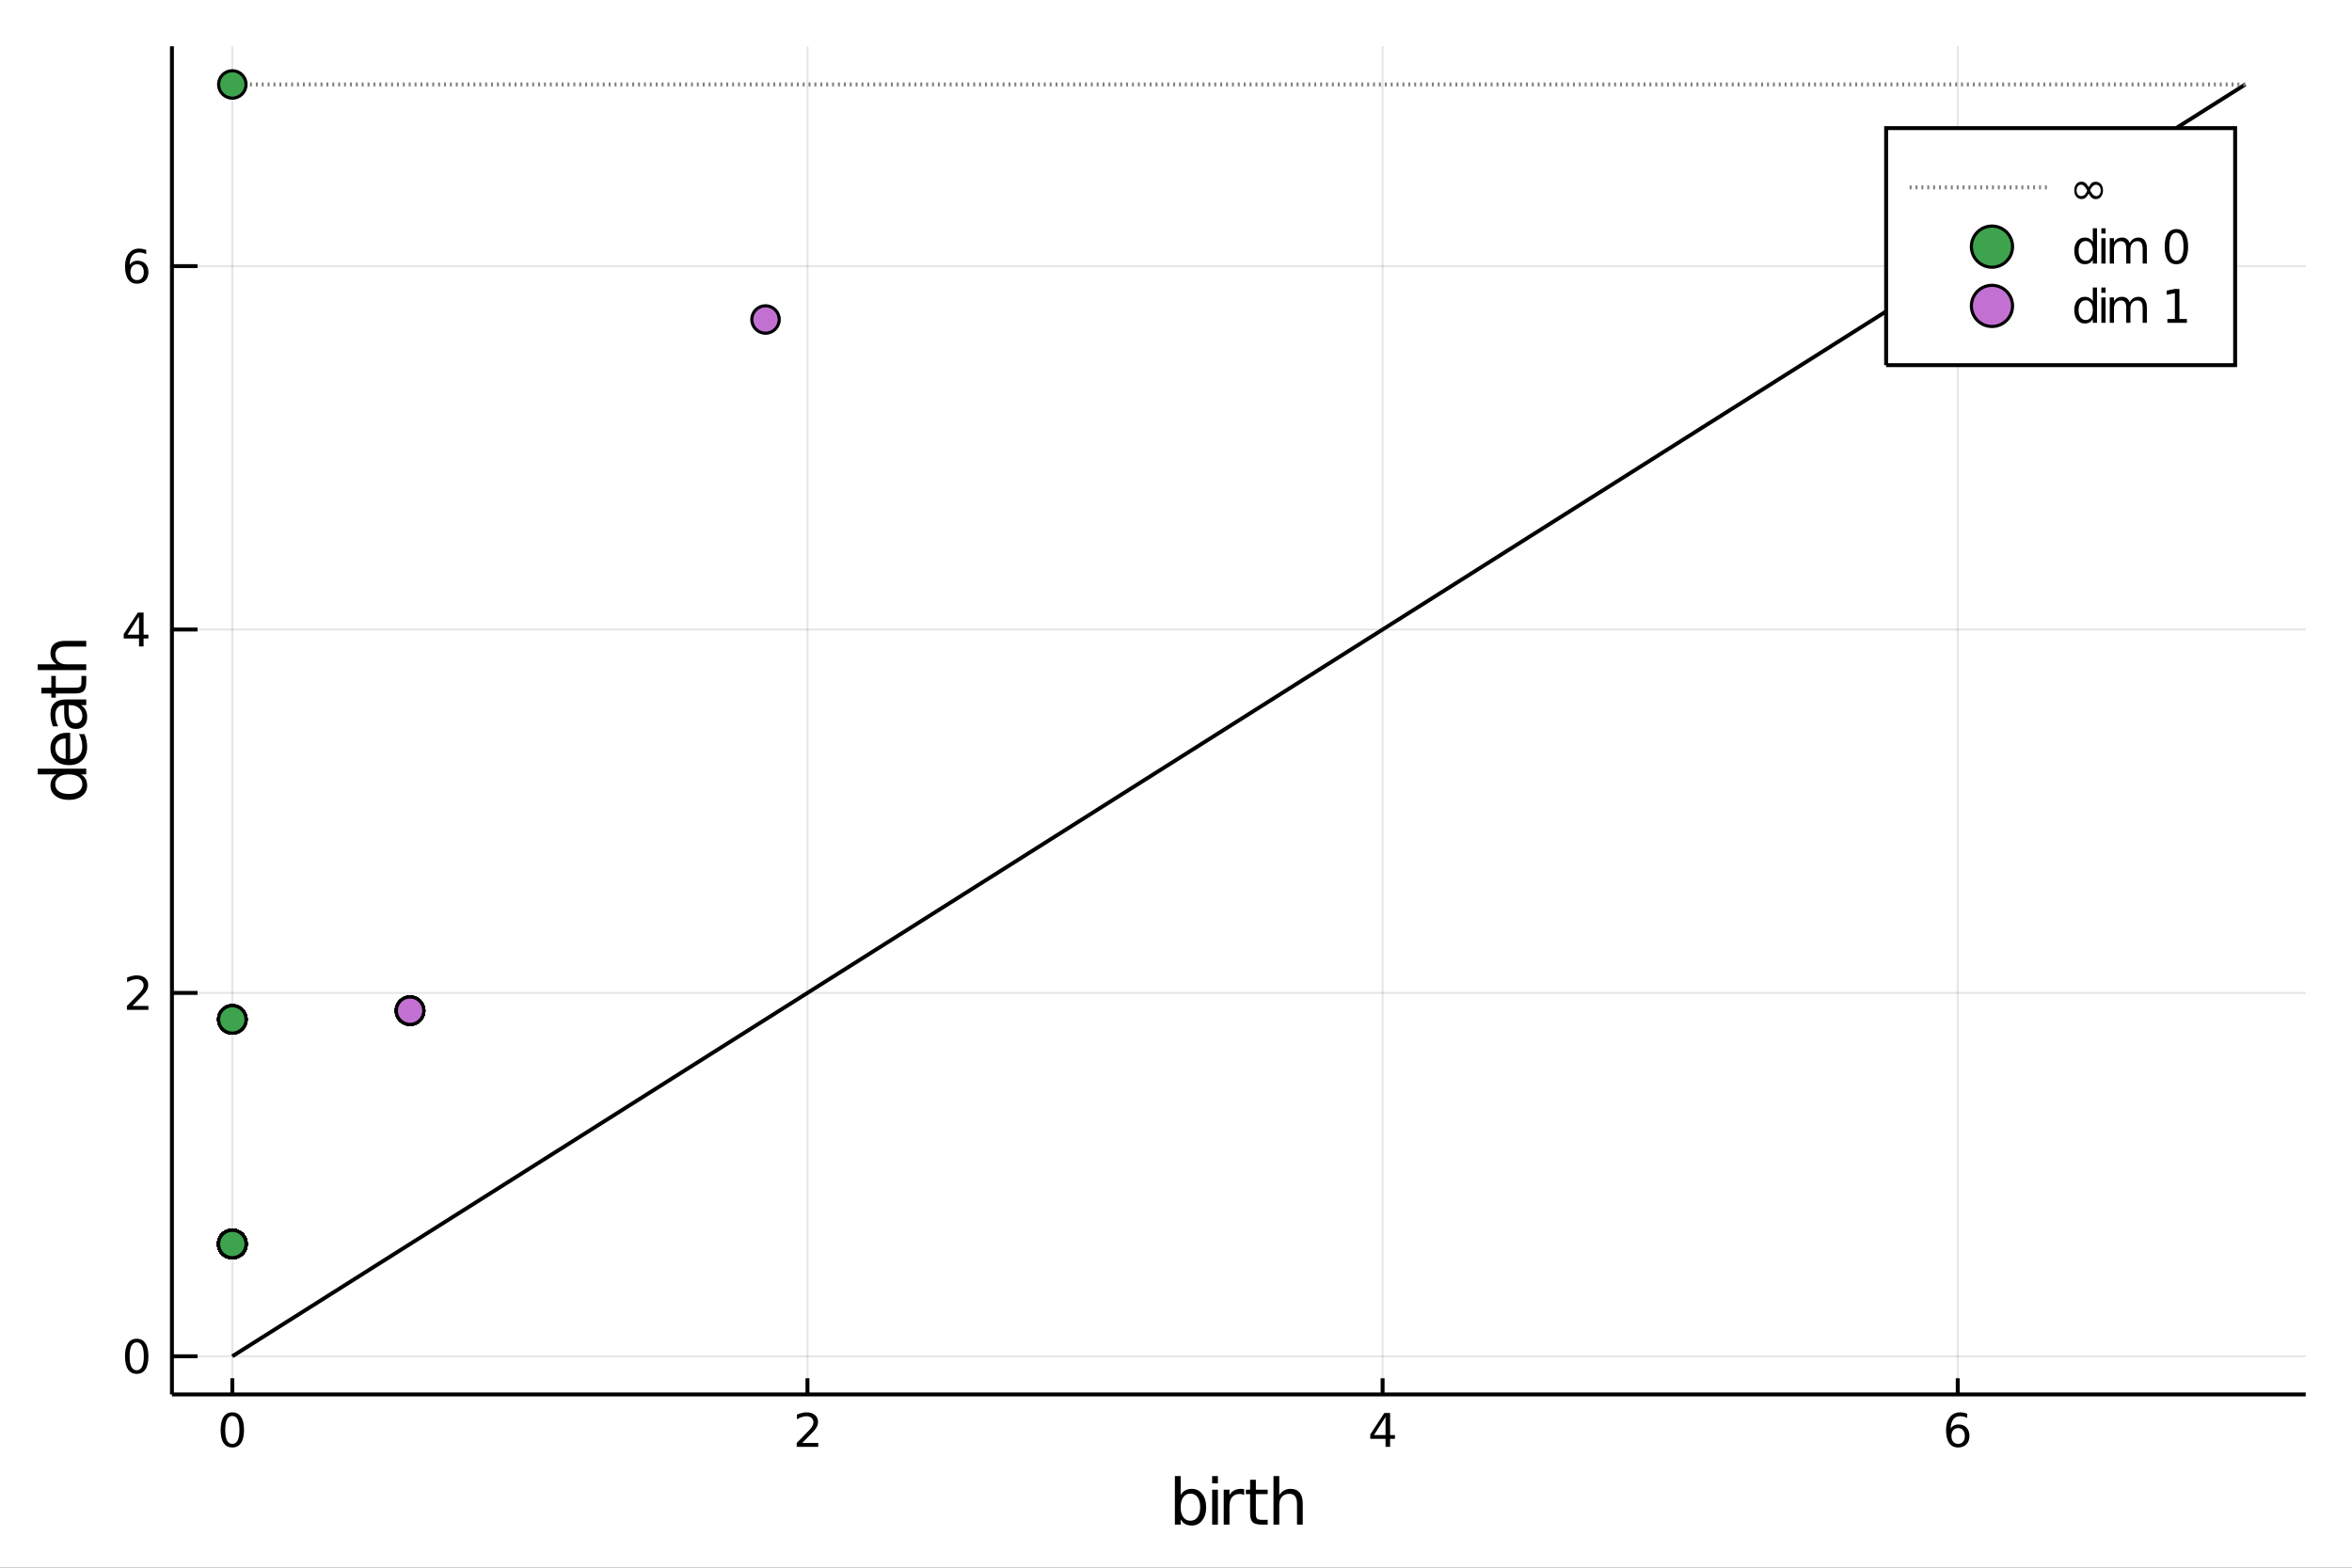 <?xml version="1.0" encoding="utf-8"?>
<svg xmlns="http://www.w3.org/2000/svg" xmlns:xlink="http://www.w3.org/1999/xlink" width="600" height="400" viewBox="0 0 2400 1600">
<rect x="0" y="0" width="2400" height="1600" fill="#333333" stroke="none"/>
<defs>
  <clipPath id="clip2000">
    <rect x="0" y="0" width="2400" height="1600"/>
  </clipPath>
</defs>
<path clip-path="url(#clip2000)" d="
M0 1600 L2400 1600 L2400 0 L0 0  Z
  " fill="#ffffff" fill-rule="evenodd" fill-opacity="1"/>
<defs>
  <clipPath id="clip2001">
    <rect x="480" y="0" width="1681" height="1600"/>
  </clipPath>
</defs>
<path clip-path="url(#clip2000)" d="
M175.445 1423.18 L2352.76 1423.18 L2352.76 47.244 L175.445 47.244  Z
  " fill="#ffffff" fill-rule="evenodd" fill-opacity="1"/>
<defs>
  <clipPath id="clip2002">
    <rect x="175" y="47" width="2178" height="1377"/>
  </clipPath>
</defs>
<polyline clip-path="url(#clip2002)" style="stroke:#000000; stroke-width:2; stroke-opacity:0.1; fill:none" points="
  237.067,1423.18 237.067,47.244 
  "/>
<polyline clip-path="url(#clip2002)" style="stroke:#000000; stroke-width:2; stroke-opacity:0.1; fill:none" points="
  823.943,1423.18 823.943,47.244 
  "/>
<polyline clip-path="url(#clip2002)" style="stroke:#000000; stroke-width:2; stroke-opacity:0.1; fill:none" points="
  1410.82,1423.18 1410.82,47.244 
  "/>
<polyline clip-path="url(#clip2002)" style="stroke:#000000; stroke-width:2; stroke-opacity:0.1; fill:none" points="
  1997.7,1423.18 1997.7,47.244 
  "/>
<polyline clip-path="url(#clip2002)" style="stroke:#000000; stroke-width:2; stroke-opacity:0.1; fill:none" points="
  175.445,1384.24 2352.76,1384.24 
  "/>
<polyline clip-path="url(#clip2002)" style="stroke:#000000; stroke-width:2; stroke-opacity:0.1; fill:none" points="
  175.445,1013.37 2352.76,1013.37 
  "/>
<polyline clip-path="url(#clip2002)" style="stroke:#000000; stroke-width:2; stroke-opacity:0.1; fill:none" points="
  175.445,642.494 2352.76,642.494 
  "/>
<polyline clip-path="url(#clip2002)" style="stroke:#000000; stroke-width:2; stroke-opacity:0.1; fill:none" points="
  175.445,271.622 2352.76,271.622 
  "/>
<polyline clip-path="url(#clip2000)" style="stroke:#000000; stroke-width:4; stroke-opacity:1; fill:none" points="
  175.445,1423.18 2352.76,1423.18 
  "/>
<polyline clip-path="url(#clip2000)" style="stroke:#000000; stroke-width:4; stroke-opacity:1; fill:none" points="
  175.445,1423.18 175.445,47.244 
  "/>
<polyline clip-path="url(#clip2000)" style="stroke:#000000; stroke-width:4; stroke-opacity:1; fill:none" points="
  237.067,1423.18 237.067,1406.67 
  "/>
<polyline clip-path="url(#clip2000)" style="stroke:#000000; stroke-width:4; stroke-opacity:1; fill:none" points="
  823.943,1423.18 823.943,1406.67 
  "/>
<polyline clip-path="url(#clip2000)" style="stroke:#000000; stroke-width:4; stroke-opacity:1; fill:none" points="
  1410.82,1423.18 1410.82,1406.67 
  "/>
<polyline clip-path="url(#clip2000)" style="stroke:#000000; stroke-width:4; stroke-opacity:1; fill:none" points="
  1997.7,1423.18 1997.7,1406.67 
  "/>
<polyline clip-path="url(#clip2000)" style="stroke:#000000; stroke-width:4; stroke-opacity:1; fill:none" points="
  175.445,1384.24 201.573,1384.24 
  "/>
<polyline clip-path="url(#clip2000)" style="stroke:#000000; stroke-width:4; stroke-opacity:1; fill:none" points="
  175.445,1013.37 201.573,1013.37 
  "/>
<polyline clip-path="url(#clip2000)" style="stroke:#000000; stroke-width:4; stroke-opacity:1; fill:none" points="
  175.445,642.494 201.573,642.494 
  "/>
<polyline clip-path="url(#clip2000)" style="stroke:#000000; stroke-width:4; stroke-opacity:1; fill:none" points="
  175.445,271.622 201.573,271.622 
  "/>
<path clip-path="url(#clip2000)" d="M 0 0 M237.067 1445.17 Q233.456 1445.17 231.627 1448.74 Q229.822 1452.28 229.822 1459.41 Q229.822 1466.51 231.627 1470.08 Q233.456 1473.62 237.067 1473.62 Q240.701 1473.62 242.507 1470.08 Q244.336 1466.51 244.336 1459.41 Q244.336 1452.28 242.507 1448.74 Q240.701 1445.17 237.067 1445.17 M237.067 1441.47 Q242.877 1441.47 245.933 1446.07 Q249.012 1450.66 249.012 1459.41 Q249.012 1468.13 245.933 1472.74 Q242.877 1477.32 237.067 1477.32 Q231.257 1477.32 228.178 1472.74 Q225.123 1468.13 225.123 1459.41 Q225.123 1450.66 228.178 1446.07 Q231.257 1441.47 237.067 1441.47 Z" fill="#000000" fill-rule="evenodd" fill-opacity="1" /><path clip-path="url(#clip2000)" d="M 0 0 M818.596 1472.72 L834.916 1472.72 L834.916 1476.65 L812.971 1476.65 L812.971 1472.72 Q815.633 1469.96 820.217 1465.33 Q824.823 1460.68 826.004 1459.34 Q828.249 1456.81 829.129 1455.08 Q830.031 1453.32 830.031 1451.63 Q830.031 1448.87 828.087 1447.14 Q826.166 1445.4 823.064 1445.4 Q820.865 1445.4 818.411 1446.17 Q815.98 1446.93 813.203 1448.48 L813.203 1443.76 Q816.027 1442.62 818.48 1442.05 Q820.934 1441.47 822.971 1441.47 Q828.342 1441.47 831.536 1444.15 Q834.73 1446.84 834.73 1451.33 Q834.73 1453.46 833.92 1455.38 Q833.133 1457.28 831.027 1459.87 Q830.448 1460.54 827.346 1463.76 Q824.244 1466.95 818.596 1472.72 Z" fill="#000000" fill-rule="evenodd" fill-opacity="1" /><path clip-path="url(#clip2000)" d="M 0 0 M1413.83 1446.17 L1402.02 1464.61 L1413.83 1464.61 L1413.83 1446.17 M1412.6 1442.09 L1418.48 1442.09 L1418.48 1464.61 L1423.41 1464.61 L1423.41 1468.5 L1418.48 1468.5 L1418.48 1476.65 L1413.83 1476.65 L1413.83 1468.5 L1398.23 1468.5 L1398.23 1463.99 L1412.6 1442.09 Z" fill="#000000" fill-rule="evenodd" fill-opacity="1" /><path clip-path="url(#clip2000)" d="M 0 0 M1998.1 1457.51 Q1994.95 1457.51 1993.1 1459.66 Q1991.27 1461.81 1991.27 1465.56 Q1991.27 1469.29 1993.1 1471.47 Q1994.95 1473.62 1998.1 1473.62 Q2001.25 1473.62 2003.08 1471.47 Q2004.93 1469.29 2004.93 1465.56 Q2004.93 1461.81 2003.08 1459.66 Q2001.25 1457.51 1998.1 1457.51 M2007.38 1442.86 L2007.38 1447.11 Q2005.62 1446.28 2003.82 1445.84 Q2002.04 1445.4 2000.28 1445.4 Q1995.65 1445.4 1993.19 1448.53 Q1990.76 1451.65 1990.42 1457.97 Q1991.78 1455.96 1993.84 1454.89 Q1995.9 1453.8 1998.38 1453.8 Q2003.59 1453.8 2006.6 1456.98 Q2009.63 1460.12 2009.63 1465.56 Q2009.63 1470.89 2006.48 1474.11 Q2003.33 1477.32 1998.1 1477.32 Q1992.11 1477.32 1988.93 1472.74 Q1985.76 1468.13 1985.76 1459.41 Q1985.76 1451.21 1989.65 1446.35 Q1993.54 1441.47 2000.09 1441.47 Q2001.85 1441.47 2003.63 1441.81 Q2005.44 1442.16 2007.38 1442.86 Z" fill="#000000" fill-rule="evenodd" fill-opacity="1" /><path clip-path="url(#clip2000)" d="M 0 0 M139.501 1370.04 Q135.89 1370.04 134.061 1373.6 Q132.255 1377.14 132.255 1384.27 Q132.255 1391.38 134.061 1394.94 Q135.89 1398.49 139.501 1398.49 Q143.135 1398.49 144.941 1394.94 Q146.769 1391.38 146.769 1384.27 Q146.769 1377.14 144.941 1373.6 Q143.135 1370.04 139.501 1370.04 M139.501 1366.33 Q145.311 1366.33 148.367 1370.94 Q151.445 1375.52 151.445 1384.27 Q151.445 1393 148.367 1397.61 Q145.311 1402.19 139.501 1402.19 Q133.691 1402.19 130.612 1397.61 Q127.556 1393 127.556 1384.27 Q127.556 1375.52 130.612 1370.94 Q133.691 1366.33 139.501 1366.33 Z" fill="#000000" fill-rule="evenodd" fill-opacity="1" /><path clip-path="url(#clip2000)" d="M 0 0 M135.126 1026.71 L151.445 1026.71 L151.445 1030.65 L129.501 1030.65 L129.501 1026.71 Q132.163 1023.96 136.746 1019.33 Q141.353 1014.67 142.533 1013.33 Q144.779 1010.81 145.658 1009.07 Q146.561 1007.31 146.561 1005.62 Q146.561 1002.87 144.617 1001.13 Q142.695 999.396 139.593 999.396 Q137.394 999.396 134.941 1000.16 Q132.51 1000.92 129.732 1002.47 L129.732 997.753 Q132.556 996.619 135.01 996.04 Q137.464 995.461 139.501 995.461 Q144.871 995.461 148.066 998.146 Q151.26 1000.83 151.26 1005.32 Q151.26 1007.45 150.45 1009.37 Q149.663 1011.27 147.556 1013.86 Q146.978 1014.54 143.876 1017.75 Q140.774 1020.95 135.126 1026.71 Z" fill="#000000" fill-rule="evenodd" fill-opacity="1" /><path clip-path="url(#clip2000)" d="M 0 0 M141.862 629.288 L130.056 647.737 L141.862 647.737 L141.862 629.288 M140.635 625.214 L146.515 625.214 L146.515 647.737 L151.445 647.737 L151.445 651.626 L146.515 651.626 L146.515 659.774 L141.862 659.774 L141.862 651.626 L126.26 651.626 L126.26 647.112 L140.635 625.214 Z" fill="#000000" fill-rule="evenodd" fill-opacity="1" /><path clip-path="url(#clip2000)" d="M 0 0 M139.917 269.758 Q136.769 269.758 134.918 271.911 Q133.089 274.064 133.089 277.814 Q133.089 281.541 134.918 283.717 Q136.769 285.869 139.917 285.869 Q143.066 285.869 144.894 283.717 Q146.746 281.541 146.746 277.814 Q146.746 274.064 144.894 271.911 Q143.066 269.758 139.917 269.758 M149.2 255.106 L149.2 259.365 Q147.441 258.532 145.635 258.092 Q143.853 257.652 142.093 257.652 Q137.464 257.652 135.01 260.777 Q132.58 263.902 132.232 270.221 Q133.598 268.207 135.658 267.143 Q137.718 266.055 140.195 266.055 Q145.404 266.055 148.413 269.226 Q151.445 272.374 151.445 277.814 Q151.445 283.138 148.297 286.355 Q145.149 289.573 139.917 289.573 Q133.922 289.573 130.751 284.99 Q127.58 280.383 127.58 271.656 Q127.58 263.462 131.468 258.601 Q135.357 253.717 141.908 253.717 Q143.667 253.717 145.45 254.064 Q147.255 254.411 149.2 255.106 Z" fill="#000000" fill-rule="evenodd" fill-opacity="1" /><path clip-path="url(#clip2000)" d="M 0 0 M1224.68 1538.25 Q1224.68 1531.79 1222.01 1528.13 Q1219.37 1524.44 1214.72 1524.44 Q1210.07 1524.44 1207.4 1528.13 Q1204.76 1531.79 1204.76 1538.25 Q1204.76 1544.71 1207.4 1548.4 Q1210.07 1552.07 1214.72 1552.07 Q1219.37 1552.07 1222.01 1548.4 Q1224.68 1544.71 1224.68 1538.25 M1204.76 1525.81 Q1206.6 1522.62 1209.4 1521.1 Q1212.24 1519.54 1216.15 1519.54 Q1222.64 1519.54 1226.69 1524.69 Q1230.76 1529.85 1230.76 1538.25 Q1230.76 1546.65 1226.69 1551.81 Q1222.64 1556.97 1216.15 1556.97 Q1212.24 1556.97 1209.4 1555.44 Q1206.6 1553.88 1204.76 1550.7 L1204.76 1556.04 L1198.87 1556.04 L1198.87 1506.52 L1204.76 1506.52 L1204.76 1525.81 Z" fill="#000000" fill-rule="evenodd" fill-opacity="1" /><path clip-path="url(#clip2000)" d="M 0 0 M1236.9 1520.4 L1242.76 1520.4 L1242.76 1556.04 L1236.9 1556.04 L1236.9 1520.4 M1236.9 1506.52 L1242.76 1506.52 L1242.76 1513.93 L1236.9 1513.93 L1236.9 1506.52 Z" fill="#000000" fill-rule="evenodd" fill-opacity="1" /><path clip-path="url(#clip2000)" d="M 0 0 M1269.56 1525.87 Q1268.57 1525.3 1267.39 1525.04 Q1266.25 1524.76 1264.85 1524.76 Q1259.88 1524.76 1257.21 1528 Q1254.57 1531.22 1254.57 1537.27 L1254.57 1556.04 L1248.68 1556.04 L1248.68 1520.4 L1254.57 1520.4 L1254.57 1525.93 Q1256.41 1522.69 1259.37 1521.13 Q1262.33 1519.54 1266.57 1519.54 Q1267.17 1519.54 1267.9 1519.63 Q1268.64 1519.7 1269.53 1519.85 L1269.56 1525.87 Z" fill="#000000" fill-rule="evenodd" fill-opacity="1" /><path clip-path="url(#clip2000)" d="M 0 0 M1281.49 1510.27 L1281.49 1520.4 L1293.56 1520.4 L1293.56 1524.95 L1281.49 1524.95 L1281.49 1544.3 Q1281.49 1548.66 1282.67 1549.9 Q1283.88 1551.14 1287.54 1551.14 L1293.56 1551.14 L1293.56 1556.04 L1287.54 1556.04 Q1280.76 1556.04 1278.18 1553.53 Q1275.61 1550.98 1275.61 1544.3 L1275.61 1524.95 L1271.31 1524.95 L1271.31 1520.4 L1275.61 1520.4 L1275.61 1510.27 L1281.49 1510.27 Z" fill="#000000" fill-rule="evenodd" fill-opacity="1" /><path clip-path="url(#clip2000)" d="M 0 0 M1329.33 1534.53 L1329.33 1556.04 L1323.48 1556.04 L1323.48 1534.72 Q1323.48 1529.66 1321.5 1527.14 Q1319.53 1524.63 1315.58 1524.63 Q1310.84 1524.63 1308.1 1527.65 Q1305.37 1530.68 1305.37 1535.9 L1305.37 1556.04 L1299.48 1556.04 L1299.48 1506.52 L1305.37 1506.52 L1305.37 1525.93 Q1307.47 1522.72 1310.3 1521.13 Q1313.16 1519.54 1316.89 1519.54 Q1323.03 1519.54 1326.18 1523.36 Q1329.33 1527.14 1329.33 1534.53 Z" fill="#000000" fill-rule="evenodd" fill-opacity="1" /><path clip-path="url(#clip2000)" d="M 0 0 M57.767 790.355 L38.479 790.355 L38.479 784.498 L88.004 784.498 L88.004 790.355 L82.657 790.355 Q85.84 792.201 87.399 795.034 Q88.927 797.835 88.927 801.781 Q88.927 808.243 83.771 812.317 Q78.615 816.359 70.212 816.359 Q61.809 816.359 56.653 812.317 Q51.497 808.243 51.497 801.781 Q51.497 797.835 53.056 795.034 Q54.584 792.201 57.767 790.355 M70.212 810.311 Q76.673 810.311 80.365 807.67 Q84.026 804.996 84.026 800.349 Q84.026 795.702 80.365 793.028 Q76.673 790.355 70.212 790.355 Q63.751 790.355 60.09 793.028 Q56.398 795.702 56.398 800.349 Q56.398 804.996 60.09 807.67 Q63.751 810.311 70.212 810.311 Z" fill="#000000" fill-rule="evenodd" fill-opacity="1" /><path clip-path="url(#clip2000)" d="M 0 0 M68.716 747.864 L71.581 747.864 L71.581 774.791 Q77.628 774.409 80.811 771.162 Q83.962 767.884 83.962 762.059 Q83.962 758.686 83.134 755.534 Q82.307 752.352 80.652 749.232 L86.19 749.232 Q87.527 752.383 88.227 755.694 Q88.927 759.004 88.927 762.409 Q88.927 770.939 83.962 775.937 Q78.997 780.902 70.53 780.902 Q61.777 780.902 56.653 776.191 Q51.497 771.449 51.497 763.428 Q51.497 756.235 56.144 752.065 Q60.759 747.864 68.716 747.864 M66.997 753.72 Q62.191 753.784 59.327 756.426 Q56.462 759.036 56.462 763.364 Q56.462 768.266 59.231 771.226 Q62 774.154 67.029 774.6 L66.997 753.72 Z" fill="#000000" fill-rule="evenodd" fill-opacity="1" /><path clip-path="url(#clip2000)" d="M 0 0 M70.085 725.52 Q70.085 732.618 71.708 735.355 Q73.331 738.092 77.246 738.092 Q80.365 738.092 82.211 736.055 Q84.026 733.987 84.026 730.454 Q84.026 725.584 80.588 722.656 Q77.119 719.696 71.39 719.696 L70.085 719.696 L70.085 725.52 M67.666 713.839 L88.004 713.839 L88.004 719.696 L82.593 719.696 Q85.84 721.701 87.399 724.693 Q88.927 727.685 88.927 732.013 Q88.927 737.488 85.872 740.734 Q82.784 743.949 77.628 743.949 Q71.612 743.949 68.557 739.939 Q65.501 735.896 65.501 727.907 L65.501 719.696 L64.928 719.696 Q60.886 719.696 58.69 722.369 Q56.462 725.011 56.462 729.817 Q56.462 732.873 57.194 735.769 Q57.926 738.665 59.39 741.339 L53.98 741.339 Q52.738 738.124 52.133 735.101 Q51.497 732.077 51.497 729.212 Q51.497 721.478 55.507 717.659 Q59.518 713.839 67.666 713.839 Z" fill="#000000" fill-rule="evenodd" fill-opacity="1" /><path clip-path="url(#clip2000)" d="M 0 0 M42.235 701.903 L52.356 701.903 L52.356 689.84 L56.908 689.84 L56.908 701.903 L76.259 701.903 Q80.62 701.903 81.861 700.726 Q83.103 699.516 83.103 695.856 L83.103 689.84 L88.004 689.84 L88.004 695.856 Q88.004 702.635 85.49 705.214 Q82.943 707.792 76.259 707.792 L56.908 707.792 L56.908 712.089 L52.356 712.089 L52.356 707.792 L42.235 707.792 L42.235 701.903 Z" fill="#000000" fill-rule="evenodd" fill-opacity="1" /><path clip-path="url(#clip2000)" d="M 0 0 M66.488 654.065 L88.004 654.065 L88.004 659.922 L66.679 659.922 Q61.618 659.922 59.104 661.895 Q56.589 663.868 56.589 667.815 Q56.589 672.558 59.613 675.295 Q62.637 678.032 67.857 678.032 L88.004 678.032 L88.004 683.92 L38.479 683.92 L38.479 678.032 L57.894 678.032 Q54.68 675.931 53.088 673.099 Q51.497 670.234 51.497 666.51 Q51.497 660.367 55.316 657.216 Q59.104 654.065 66.488 654.065 Z" fill="#000000" fill-rule="evenodd" fill-opacity="1" /><polyline clip-path="url(#clip2002)" style="stroke:#000000; stroke-width:4; stroke-opacity:1; fill:none" points="
  237.067,1384.24 2291.13,86.186 
  "/>
<polyline clip-path="url(#clip2002)" style="stroke:#808080; stroke-width:4; stroke-opacity:1; fill:none" stroke-dasharray="2, 4" points="
  237.067,86.186 2291.13,86.186 
  "/>
<circle clip-path="url(#clip2002)" cx="237.067" cy="1269.63" r="14" fill="#3da44d" fill-rule="evenodd" fill-opacity="1" stroke="#000000" stroke-opacity="1" stroke-width="3.2"/>
<circle clip-path="url(#clip2002)" cx="237.067" cy="1269.63" r="14" fill="#3da44d" fill-rule="evenodd" fill-opacity="1" stroke="#000000" stroke-opacity="1" stroke-width="3.2"/>
<circle clip-path="url(#clip2002)" cx="237.067" cy="1269.63" r="14" fill="#3da44d" fill-rule="evenodd" fill-opacity="1" stroke="#000000" stroke-opacity="1" stroke-width="3.2"/>
<circle clip-path="url(#clip2002)" cx="237.067" cy="1269.63" r="14" fill="#3da44d" fill-rule="evenodd" fill-opacity="1" stroke="#000000" stroke-opacity="1" stroke-width="3.2"/>
<circle clip-path="url(#clip2002)" cx="237.067" cy="1269.63" r="14" fill="#3da44d" fill-rule="evenodd" fill-opacity="1" stroke="#000000" stroke-opacity="1" stroke-width="3.2"/>
<circle clip-path="url(#clip2002)" cx="237.067" cy="1269.63" r="14" fill="#3da44d" fill-rule="evenodd" fill-opacity="1" stroke="#000000" stroke-opacity="1" stroke-width="3.2"/>
<circle clip-path="url(#clip2002)" cx="237.067" cy="1269.63" r="14" fill="#3da44d" fill-rule="evenodd" fill-opacity="1" stroke="#000000" stroke-opacity="1" stroke-width="3.2"/>
<circle clip-path="url(#clip2002)" cx="237.067" cy="1269.63" r="14" fill="#3da44d" fill-rule="evenodd" fill-opacity="1" stroke="#000000" stroke-opacity="1" stroke-width="3.2"/>
<circle clip-path="url(#clip2002)" cx="237.067" cy="1269.63" r="14" fill="#3da44d" fill-rule="evenodd" fill-opacity="1" stroke="#000000" stroke-opacity="1" stroke-width="3.2"/>
<circle clip-path="url(#clip2002)" cx="237.067" cy="1269.63" r="14" fill="#3da44d" fill-rule="evenodd" fill-opacity="1" stroke="#000000" stroke-opacity="1" stroke-width="3.2"/>
<circle clip-path="url(#clip2002)" cx="237.067" cy="1269.63" r="14" fill="#3da44d" fill-rule="evenodd" fill-opacity="1" stroke="#000000" stroke-opacity="1" stroke-width="3.2"/>
<circle clip-path="url(#clip2002)" cx="237.067" cy="1269.63" r="14" fill="#3da44d" fill-rule="evenodd" fill-opacity="1" stroke="#000000" stroke-opacity="1" stroke-width="3.2"/>
<circle clip-path="url(#clip2002)" cx="237.067" cy="1269.63" r="14" fill="#3da44d" fill-rule="evenodd" fill-opacity="1" stroke="#000000" stroke-opacity="1" stroke-width="3.2"/>
<circle clip-path="url(#clip2002)" cx="237.067" cy="1269.63" r="14" fill="#3da44d" fill-rule="evenodd" fill-opacity="1" stroke="#000000" stroke-opacity="1" stroke-width="3.2"/>
<circle clip-path="url(#clip2002)" cx="237.067" cy="1269.63" r="14" fill="#3da44d" fill-rule="evenodd" fill-opacity="1" stroke="#000000" stroke-opacity="1" stroke-width="3.2"/>
<circle clip-path="url(#clip2002)" cx="237.067" cy="1269.63" r="14" fill="#3da44d" fill-rule="evenodd" fill-opacity="1" stroke="#000000" stroke-opacity="1" stroke-width="3.2"/>
<circle clip-path="url(#clip2002)" cx="237.067" cy="1269.63" r="14" fill="#3da44d" fill-rule="evenodd" fill-opacity="1" stroke="#000000" stroke-opacity="1" stroke-width="3.2"/>
<circle clip-path="url(#clip2002)" cx="237.067" cy="1269.63" r="14" fill="#3da44d" fill-rule="evenodd" fill-opacity="1" stroke="#000000" stroke-opacity="1" stroke-width="3.2"/>
<circle clip-path="url(#clip2002)" cx="237.067" cy="1269.63" r="14" fill="#3da44d" fill-rule="evenodd" fill-opacity="1" stroke="#000000" stroke-opacity="1" stroke-width="3.2"/>
<circle clip-path="url(#clip2002)" cx="237.067" cy="1269.63" r="14" fill="#3da44d" fill-rule="evenodd" fill-opacity="1" stroke="#000000" stroke-opacity="1" stroke-width="3.2"/>
<circle clip-path="url(#clip2002)" cx="237.067" cy="1269.63" r="14" fill="#3da44d" fill-rule="evenodd" fill-opacity="1" stroke="#000000" stroke-opacity="1" stroke-width="3.2"/>
<circle clip-path="url(#clip2002)" cx="237.067" cy="1269.63" r="14" fill="#3da44d" fill-rule="evenodd" fill-opacity="1" stroke="#000000" stroke-opacity="1" stroke-width="3.2"/>
<circle clip-path="url(#clip2002)" cx="237.067" cy="1269.63" r="14" fill="#3da44d" fill-rule="evenodd" fill-opacity="1" stroke="#000000" stroke-opacity="1" stroke-width="3.2"/>
<circle clip-path="url(#clip2002)" cx="237.067" cy="1269.63" r="14" fill="#3da44d" fill-rule="evenodd" fill-opacity="1" stroke="#000000" stroke-opacity="1" stroke-width="3.2"/>
<circle clip-path="url(#clip2002)" cx="237.067" cy="1269.63" r="14" fill="#3da44d" fill-rule="evenodd" fill-opacity="1" stroke="#000000" stroke-opacity="1" stroke-width="3.2"/>
<circle clip-path="url(#clip2002)" cx="237.067" cy="1269.63" r="14" fill="#3da44d" fill-rule="evenodd" fill-opacity="1" stroke="#000000" stroke-opacity="1" stroke-width="3.2"/>
<circle clip-path="url(#clip2002)" cx="237.067" cy="1269.63" r="14" fill="#3da44d" fill-rule="evenodd" fill-opacity="1" stroke="#000000" stroke-opacity="1" stroke-width="3.2"/>
<circle clip-path="url(#clip2002)" cx="237.067" cy="1269.63" r="14" fill="#3da44d" fill-rule="evenodd" fill-opacity="1" stroke="#000000" stroke-opacity="1" stroke-width="3.2"/>
<circle clip-path="url(#clip2002)" cx="237.067" cy="1269.63" r="14" fill="#3da44d" fill-rule="evenodd" fill-opacity="1" stroke="#000000" stroke-opacity="1" stroke-width="3.2"/>
<circle clip-path="url(#clip2002)" cx="237.067" cy="1269.63" r="14" fill="#3da44d" fill-rule="evenodd" fill-opacity="1" stroke="#000000" stroke-opacity="1" stroke-width="3.2"/>
<circle clip-path="url(#clip2002)" cx="237.067" cy="1269.63" r="14" fill="#3da44d" fill-rule="evenodd" fill-opacity="1" stroke="#000000" stroke-opacity="1" stroke-width="3.2"/>
<circle clip-path="url(#clip2002)" cx="237.067" cy="1269.63" r="14" fill="#3da44d" fill-rule="evenodd" fill-opacity="1" stroke="#000000" stroke-opacity="1" stroke-width="3.2"/>
<circle clip-path="url(#clip2002)" cx="237.067" cy="1269.63" r="14" fill="#3da44d" fill-rule="evenodd" fill-opacity="1" stroke="#000000" stroke-opacity="1" stroke-width="3.2"/>
<circle clip-path="url(#clip2002)" cx="237.067" cy="1269.63" r="14" fill="#3da44d" fill-rule="evenodd" fill-opacity="1" stroke="#000000" stroke-opacity="1" stroke-width="3.2"/>
<circle clip-path="url(#clip2002)" cx="237.067" cy="1269.63" r="14" fill="#3da44d" fill-rule="evenodd" fill-opacity="1" stroke="#000000" stroke-opacity="1" stroke-width="3.2"/>
<circle clip-path="url(#clip2002)" cx="237.067" cy="1269.63" r="14" fill="#3da44d" fill-rule="evenodd" fill-opacity="1" stroke="#000000" stroke-opacity="1" stroke-width="3.2"/>
<circle clip-path="url(#clip2002)" cx="237.067" cy="1269.63" r="14" fill="#3da44d" fill-rule="evenodd" fill-opacity="1" stroke="#000000" stroke-opacity="1" stroke-width="3.2"/>
<circle clip-path="url(#clip2002)" cx="237.067" cy="1269.63" r="14" fill="#3da44d" fill-rule="evenodd" fill-opacity="1" stroke="#000000" stroke-opacity="1" stroke-width="3.2"/>
<circle clip-path="url(#clip2002)" cx="237.067" cy="1269.63" r="14" fill="#3da44d" fill-rule="evenodd" fill-opacity="1" stroke="#000000" stroke-opacity="1" stroke-width="3.2"/>
<circle clip-path="url(#clip2002)" cx="237.067" cy="1269.63" r="14" fill="#3da44d" fill-rule="evenodd" fill-opacity="1" stroke="#000000" stroke-opacity="1" stroke-width="3.2"/>
<circle clip-path="url(#clip2002)" cx="237.067" cy="1269.63" r="14" fill="#3da44d" fill-rule="evenodd" fill-opacity="1" stroke="#000000" stroke-opacity="1" stroke-width="3.2"/>
<circle clip-path="url(#clip2002)" cx="237.067" cy="1269.63" r="14" fill="#3da44d" fill-rule="evenodd" fill-opacity="1" stroke="#000000" stroke-opacity="1" stroke-width="3.2"/>
<circle clip-path="url(#clip2002)" cx="237.067" cy="1269.63" r="14" fill="#3da44d" fill-rule="evenodd" fill-opacity="1" stroke="#000000" stroke-opacity="1" stroke-width="3.2"/>
<circle clip-path="url(#clip2002)" cx="237.067" cy="1269.63" r="14" fill="#3da44d" fill-rule="evenodd" fill-opacity="1" stroke="#000000" stroke-opacity="1" stroke-width="3.2"/>
<circle clip-path="url(#clip2002)" cx="237.067" cy="1269.63" r="14" fill="#3da44d" fill-rule="evenodd" fill-opacity="1" stroke="#000000" stroke-opacity="1" stroke-width="3.2"/>
<circle clip-path="url(#clip2002)" cx="237.067" cy="1269.63" r="14" fill="#3da44d" fill-rule="evenodd" fill-opacity="1" stroke="#000000" stroke-opacity="1" stroke-width="3.2"/>
<circle clip-path="url(#clip2002)" cx="237.067" cy="1269.63" r="14" fill="#3da44d" fill-rule="evenodd" fill-opacity="1" stroke="#000000" stroke-opacity="1" stroke-width="3.2"/>
<circle clip-path="url(#clip2002)" cx="237.067" cy="1269.63" r="14" fill="#3da44d" fill-rule="evenodd" fill-opacity="1" stroke="#000000" stroke-opacity="1" stroke-width="3.2"/>
<circle clip-path="url(#clip2002)" cx="237.067" cy="1269.63" r="14" fill="#3da44d" fill-rule="evenodd" fill-opacity="1" stroke="#000000" stroke-opacity="1" stroke-width="3.2"/>
<circle clip-path="url(#clip2002)" cx="237.067" cy="1269.63" r="14" fill="#3da44d" fill-rule="evenodd" fill-opacity="1" stroke="#000000" stroke-opacity="1" stroke-width="3.2"/>
<circle clip-path="url(#clip2002)" cx="237.067" cy="1269.63" r="14" fill="#3da44d" fill-rule="evenodd" fill-opacity="1" stroke="#000000" stroke-opacity="1" stroke-width="3.2"/>
<circle clip-path="url(#clip2002)" cx="237.067" cy="1269.63" r="14" fill="#3da44d" fill-rule="evenodd" fill-opacity="1" stroke="#000000" stroke-opacity="1" stroke-width="3.2"/>
<circle clip-path="url(#clip2002)" cx="237.067" cy="1269.63" r="14" fill="#3da44d" fill-rule="evenodd" fill-opacity="1" stroke="#000000" stroke-opacity="1" stroke-width="3.2"/>
<circle clip-path="url(#clip2002)" cx="237.067" cy="1269.63" r="14" fill="#3da44d" fill-rule="evenodd" fill-opacity="1" stroke="#000000" stroke-opacity="1" stroke-width="3.2"/>
<circle clip-path="url(#clip2002)" cx="237.067" cy="1269.63" r="14" fill="#3da44d" fill-rule="evenodd" fill-opacity="1" stroke="#000000" stroke-opacity="1" stroke-width="3.2"/>
<circle clip-path="url(#clip2002)" cx="237.067" cy="1269.63" r="14" fill="#3da44d" fill-rule="evenodd" fill-opacity="1" stroke="#000000" stroke-opacity="1" stroke-width="3.2"/>
<circle clip-path="url(#clip2002)" cx="237.067" cy="1269.63" r="14" fill="#3da44d" fill-rule="evenodd" fill-opacity="1" stroke="#000000" stroke-opacity="1" stroke-width="3.2"/>
<circle clip-path="url(#clip2002)" cx="237.067" cy="1269.63" r="14" fill="#3da44d" fill-rule="evenodd" fill-opacity="1" stroke="#000000" stroke-opacity="1" stroke-width="3.2"/>
<circle clip-path="url(#clip2002)" cx="237.067" cy="1269.63" r="14" fill="#3da44d" fill-rule="evenodd" fill-opacity="1" stroke="#000000" stroke-opacity="1" stroke-width="3.2"/>
<circle clip-path="url(#clip2002)" cx="237.067" cy="1269.63" r="14" fill="#3da44d" fill-rule="evenodd" fill-opacity="1" stroke="#000000" stroke-opacity="1" stroke-width="3.2"/>
<circle clip-path="url(#clip2002)" cx="237.067" cy="1269.63" r="14" fill="#3da44d" fill-rule="evenodd" fill-opacity="1" stroke="#000000" stroke-opacity="1" stroke-width="3.2"/>
<circle clip-path="url(#clip2002)" cx="237.067" cy="1269.63" r="14" fill="#3da44d" fill-rule="evenodd" fill-opacity="1" stroke="#000000" stroke-opacity="1" stroke-width="3.2"/>
<circle clip-path="url(#clip2002)" cx="237.067" cy="1269.63" r="14" fill="#3da44d" fill-rule="evenodd" fill-opacity="1" stroke="#000000" stroke-opacity="1" stroke-width="3.2"/>
<circle clip-path="url(#clip2002)" cx="237.067" cy="1269.63" r="14" fill="#3da44d" fill-rule="evenodd" fill-opacity="1" stroke="#000000" stroke-opacity="1" stroke-width="3.2"/>
<circle clip-path="url(#clip2002)" cx="237.067" cy="1269.63" r="14" fill="#3da44d" fill-rule="evenodd" fill-opacity="1" stroke="#000000" stroke-opacity="1" stroke-width="3.2"/>
<circle clip-path="url(#clip2002)" cx="237.067" cy="1269.63" r="14" fill="#3da44d" fill-rule="evenodd" fill-opacity="1" stroke="#000000" stroke-opacity="1" stroke-width="3.2"/>
<circle clip-path="url(#clip2002)" cx="237.067" cy="1269.63" r="14" fill="#3da44d" fill-rule="evenodd" fill-opacity="1" stroke="#000000" stroke-opacity="1" stroke-width="3.2"/>
<circle clip-path="url(#clip2002)" cx="237.067" cy="1269.63" r="14" fill="#3da44d" fill-rule="evenodd" fill-opacity="1" stroke="#000000" stroke-opacity="1" stroke-width="3.2"/>
<circle clip-path="url(#clip2002)" cx="237.067" cy="1269.63" r="14" fill="#3da44d" fill-rule="evenodd" fill-opacity="1" stroke="#000000" stroke-opacity="1" stroke-width="3.2"/>
<circle clip-path="url(#clip2002)" cx="237.067" cy="1269.63" r="14" fill="#3da44d" fill-rule="evenodd" fill-opacity="1" stroke="#000000" stroke-opacity="1" stroke-width="3.2"/>
<circle clip-path="url(#clip2002)" cx="237.067" cy="1269.63" r="14" fill="#3da44d" fill-rule="evenodd" fill-opacity="1" stroke="#000000" stroke-opacity="1" stroke-width="3.2"/>
<circle clip-path="url(#clip2002)" cx="237.067" cy="1269.63" r="14" fill="#3da44d" fill-rule="evenodd" fill-opacity="1" stroke="#000000" stroke-opacity="1" stroke-width="3.2"/>
<circle clip-path="url(#clip2002)" cx="237.067" cy="1269.63" r="14" fill="#3da44d" fill-rule="evenodd" fill-opacity="1" stroke="#000000" stroke-opacity="1" stroke-width="3.2"/>
<circle clip-path="url(#clip2002)" cx="237.067" cy="1269.63" r="14" fill="#3da44d" fill-rule="evenodd" fill-opacity="1" stroke="#000000" stroke-opacity="1" stroke-width="3.2"/>
<circle clip-path="url(#clip2002)" cx="237.067" cy="1269.63" r="14" fill="#3da44d" fill-rule="evenodd" fill-opacity="1" stroke="#000000" stroke-opacity="1" stroke-width="3.2"/>
<circle clip-path="url(#clip2002)" cx="237.067" cy="1269.63" r="14" fill="#3da44d" fill-rule="evenodd" fill-opacity="1" stroke="#000000" stroke-opacity="1" stroke-width="3.2"/>
<circle clip-path="url(#clip2002)" cx="237.067" cy="1269.63" r="14" fill="#3da44d" fill-rule="evenodd" fill-opacity="1" stroke="#000000" stroke-opacity="1" stroke-width="3.2"/>
<circle clip-path="url(#clip2002)" cx="237.067" cy="1269.63" r="14" fill="#3da44d" fill-rule="evenodd" fill-opacity="1" stroke="#000000" stroke-opacity="1" stroke-width="3.2"/>
<circle clip-path="url(#clip2002)" cx="237.067" cy="1269.63" r="14" fill="#3da44d" fill-rule="evenodd" fill-opacity="1" stroke="#000000" stroke-opacity="1" stroke-width="3.2"/>
<circle clip-path="url(#clip2002)" cx="237.067" cy="1269.63" r="14" fill="#3da44d" fill-rule="evenodd" fill-opacity="1" stroke="#000000" stroke-opacity="1" stroke-width="3.2"/>
<circle clip-path="url(#clip2002)" cx="237.067" cy="1269.63" r="14" fill="#3da44d" fill-rule="evenodd" fill-opacity="1" stroke="#000000" stroke-opacity="1" stroke-width="3.2"/>
<circle clip-path="url(#clip2002)" cx="237.067" cy="1269.63" r="14" fill="#3da44d" fill-rule="evenodd" fill-opacity="1" stroke="#000000" stroke-opacity="1" stroke-width="3.2"/>
<circle clip-path="url(#clip2002)" cx="237.067" cy="1269.63" r="14" fill="#3da44d" fill-rule="evenodd" fill-opacity="1" stroke="#000000" stroke-opacity="1" stroke-width="3.2"/>
<circle clip-path="url(#clip2002)" cx="237.067" cy="1269.63" r="14" fill="#3da44d" fill-rule="evenodd" fill-opacity="1" stroke="#000000" stroke-opacity="1" stroke-width="3.2"/>
<circle clip-path="url(#clip2002)" cx="237.067" cy="1269.63" r="14" fill="#3da44d" fill-rule="evenodd" fill-opacity="1" stroke="#000000" stroke-opacity="1" stroke-width="3.2"/>
<circle clip-path="url(#clip2002)" cx="237.067" cy="1269.63" r="14" fill="#3da44d" fill-rule="evenodd" fill-opacity="1" stroke="#000000" stroke-opacity="1" stroke-width="3.2"/>
<circle clip-path="url(#clip2002)" cx="237.067" cy="1269.63" r="14" fill="#3da44d" fill-rule="evenodd" fill-opacity="1" stroke="#000000" stroke-opacity="1" stroke-width="3.2"/>
<circle clip-path="url(#clip2002)" cx="237.067" cy="1269.63" r="14" fill="#3da44d" fill-rule="evenodd" fill-opacity="1" stroke="#000000" stroke-opacity="1" stroke-width="3.2"/>
<circle clip-path="url(#clip2002)" cx="237.067" cy="1269.63" r="14" fill="#3da44d" fill-rule="evenodd" fill-opacity="1" stroke="#000000" stroke-opacity="1" stroke-width="3.2"/>
<circle clip-path="url(#clip2002)" cx="237.067" cy="1269.63" r="14" fill="#3da44d" fill-rule="evenodd" fill-opacity="1" stroke="#000000" stroke-opacity="1" stroke-width="3.2"/>
<circle clip-path="url(#clip2002)" cx="237.067" cy="1040.42" r="14" fill="#3da44d" fill-rule="evenodd" fill-opacity="1" stroke="#000000" stroke-opacity="1" stroke-width="3.2"/>
<circle clip-path="url(#clip2002)" cx="237.067" cy="1040.42" r="14" fill="#3da44d" fill-rule="evenodd" fill-opacity="1" stroke="#000000" stroke-opacity="1" stroke-width="3.2"/>
<circle clip-path="url(#clip2002)" cx="237.067" cy="1040.42" r="14" fill="#3da44d" fill-rule="evenodd" fill-opacity="1" stroke="#000000" stroke-opacity="1" stroke-width="3.2"/>
<circle clip-path="url(#clip2002)" cx="237.067" cy="1040.42" r="14" fill="#3da44d" fill-rule="evenodd" fill-opacity="1" stroke="#000000" stroke-opacity="1" stroke-width="3.2"/>
<circle clip-path="url(#clip2002)" cx="237.067" cy="1040.42" r="14" fill="#3da44d" fill-rule="evenodd" fill-opacity="1" stroke="#000000" stroke-opacity="1" stroke-width="3.2"/>
<circle clip-path="url(#clip2002)" cx="237.067" cy="1040.42" r="14" fill="#3da44d" fill-rule="evenodd" fill-opacity="1" stroke="#000000" stroke-opacity="1" stroke-width="3.2"/>
<circle clip-path="url(#clip2002)" cx="237.067" cy="1040.42" r="14" fill="#3da44d" fill-rule="evenodd" fill-opacity="1" stroke="#000000" stroke-opacity="1" stroke-width="3.2"/>
<circle clip-path="url(#clip2002)" cx="237.067" cy="1040.42" r="14" fill="#3da44d" fill-rule="evenodd" fill-opacity="1" stroke="#000000" stroke-opacity="1" stroke-width="3.2"/>
<circle clip-path="url(#clip2002)" cx="237.067" cy="1040.42" r="14" fill="#3da44d" fill-rule="evenodd" fill-opacity="1" stroke="#000000" stroke-opacity="1" stroke-width="3.2"/>
<circle clip-path="url(#clip2002)" cx="237.067" cy="86.186" r="14" fill="#3da44d" fill-rule="evenodd" fill-opacity="1" stroke="#000000" stroke-opacity="1" stroke-width="3.2"/>
<circle clip-path="url(#clip2002)" cx="418.422" cy="1031.52" r="14" fill="#c271d2" fill-rule="evenodd" fill-opacity="1" stroke="#000000" stroke-opacity="1" stroke-width="3.2"/>
<circle clip-path="url(#clip2002)" cx="418.422" cy="1031.52" r="14" fill="#c271d2" fill-rule="evenodd" fill-opacity="1" stroke="#000000" stroke-opacity="1" stroke-width="3.2"/>
<circle clip-path="url(#clip2002)" cx="418.422" cy="1031.52" r="14" fill="#c271d2" fill-rule="evenodd" fill-opacity="1" stroke="#000000" stroke-opacity="1" stroke-width="3.2"/>
<circle clip-path="url(#clip2002)" cx="418.422" cy="1031.52" r="14" fill="#c271d2" fill-rule="evenodd" fill-opacity="1" stroke="#000000" stroke-opacity="1" stroke-width="3.2"/>
<circle clip-path="url(#clip2002)" cx="418.422" cy="1031.52" r="14" fill="#c271d2" fill-rule="evenodd" fill-opacity="1" stroke="#000000" stroke-opacity="1" stroke-width="3.2"/>
<circle clip-path="url(#clip2002)" cx="418.422" cy="1031.52" r="14" fill="#c271d2" fill-rule="evenodd" fill-opacity="1" stroke="#000000" stroke-opacity="1" stroke-width="3.2"/>
<circle clip-path="url(#clip2002)" cx="418.422" cy="1031.52" r="14" fill="#c271d2" fill-rule="evenodd" fill-opacity="1" stroke="#000000" stroke-opacity="1" stroke-width="3.2"/>
<circle clip-path="url(#clip2002)" cx="418.422" cy="1031.52" r="14" fill="#c271d2" fill-rule="evenodd" fill-opacity="1" stroke="#000000" stroke-opacity="1" stroke-width="3.2"/>
<circle clip-path="url(#clip2002)" cx="418.422" cy="1031.52" r="14" fill="#c271d2" fill-rule="evenodd" fill-opacity="1" stroke="#000000" stroke-opacity="1" stroke-width="3.2"/>
<circle clip-path="url(#clip2002)" cx="418.422" cy="1031.52" r="14" fill="#c271d2" fill-rule="evenodd" fill-opacity="1" stroke="#000000" stroke-opacity="1" stroke-width="3.2"/>
<circle clip-path="url(#clip2002)" cx="781.131" cy="326.077" r="14" fill="#c271d2" fill-rule="evenodd" fill-opacity="1" stroke="#000000" stroke-opacity="1" stroke-width="3.2"/>
<path clip-path="url(#clip2000)" d="
M1924.62 372.684 L2280.76 372.684 L2280.76 130.764 L1924.62 130.764  Z
  " fill="#ffffff" fill-rule="evenodd" fill-opacity="1"/>
<polyline clip-path="url(#clip2000)" style="stroke:#000000; stroke-width:4; stroke-opacity:1; fill:none" points="
  1924.62,372.684 2280.76,372.684 2280.76,130.764 1924.62,130.764 1924.62,372.684 
  "/>
<polyline clip-path="url(#clip2000)" style="stroke:#808080; stroke-width:4; stroke-opacity:1; fill:none" stroke-dasharray="2, 4" points="
  1948.62,191.244 2092.62,191.244 
  "/>
<path clip-path="url(#clip2000)" d="M 0 0 M2133.13 200.445 Q2132.41 199.612 2131.27 197.668 Q2129.72 200.445 2128.36 201.672 Q2126.65 203.154 2123.98 203.154 Q2120.86 203.154 2118.8 200.816 Q2116.62 198.362 2116.62 194.311 Q2116.62 190.422 2118.8 187.783 Q2120.74 185.446 2124.03 185.446 Q2125.72 185.446 2126.97 186.14 Q2128.43 186.904 2129.42 188.223 Q2130.35 189.404 2131.27 191.001 Q2132.83 188.223 2134.19 186.996 Q2135.9 185.515 2138.57 185.515 Q2141.69 185.515 2143.75 187.853 Q2145.93 190.307 2145.93 194.358 Q2145.93 198.246 2143.75 200.885 Q2141.81 203.223 2138.52 203.223 Q2136.83 203.223 2135.58 202.529 Q2134.33 201.904 2133.13 200.445 M2123.73 200.121 Q2127.55 200.121 2129.84 194.566 Q2126.9 188.501 2123.73 188.501 Q2121.41 188.501 2120.23 190.168 Q2118.96 191.95 2118.96 194.311 Q2118.96 196.904 2120.23 198.501 Q2121.53 200.121 2123.73 200.121 M2138.82 188.547 Q2135.37 188.547 2132.71 194.103 Q2135.63 200.168 2138.82 200.168 Q2141.14 200.168 2142.32 198.501 Q2143.59 196.719 2143.59 194.358 Q2143.59 191.765 2142.32 190.168 Q2141.02 188.547 2138.82 188.547 Z" fill="#000000" fill-rule="evenodd" fill-opacity="1" /><circle clip-path="url(#clip2000)" cx="2032.62" cy="251.724" r="21" fill="#3da44d" fill-rule="evenodd" fill-opacity="1" stroke="#000000" stroke-opacity="1" stroke-width="3.2"/>
<path clip-path="url(#clip2000)" d="M 0 0 M2135.53 247.013 L2135.53 232.986 L2139.79 232.986 L2139.79 269.004 L2135.53 269.004 L2135.53 265.115 Q2134.19 267.43 2132.13 268.564 Q2130.09 269.675 2127.22 269.675 Q2122.53 269.675 2119.56 265.925 Q2116.62 262.175 2116.62 256.064 Q2116.62 249.953 2119.56 246.203 Q2122.53 242.453 2127.22 242.453 Q2130.09 242.453 2132.13 243.588 Q2134.19 244.699 2135.53 247.013 M2121.02 256.064 Q2121.02 260.763 2122.94 263.449 Q2124.89 266.111 2128.27 266.111 Q2131.65 266.111 2133.59 263.449 Q2135.53 260.763 2135.53 256.064 Q2135.53 251.365 2133.59 248.703 Q2131.65 246.018 2128.27 246.018 Q2124.89 246.018 2122.94 248.703 Q2121.02 251.365 2121.02 256.064 Z" fill="#000000" fill-rule="evenodd" fill-opacity="1" /><path clip-path="url(#clip2000)" d="M 0 0 M2144.26 243.078 L2148.52 243.078 L2148.52 269.004 L2144.26 269.004 L2144.26 243.078 M2144.26 232.986 L2148.52 232.986 L2148.52 238.379 L2144.26 238.379 L2144.26 232.986 Z" fill="#000000" fill-rule="evenodd" fill-opacity="1" /><path clip-path="url(#clip2000)" d="M 0 0 M2173.17 248.055 Q2174.77 245.185 2176.99 243.819 Q2179.21 242.453 2182.22 242.453 Q2186.27 242.453 2188.47 245.301 Q2190.67 248.125 2190.67 253.356 L2190.67 269.004 L2186.39 269.004 L2186.39 253.495 Q2186.39 249.768 2185.07 247.963 Q2183.75 246.157 2181.04 246.157 Q2177.73 246.157 2175.81 248.356 Q2173.89 250.555 2173.89 254.351 L2173.89 269.004 L2169.61 269.004 L2169.61 253.495 Q2169.61 249.745 2168.29 247.963 Q2166.97 246.157 2164.21 246.157 Q2160.95 246.157 2159.03 248.379 Q2157.11 250.578 2157.11 254.351 L2157.11 269.004 L2152.83 269.004 L2152.83 243.078 L2157.11 243.078 L2157.11 247.106 Q2158.57 244.722 2160.6 243.588 Q2162.64 242.453 2165.44 242.453 Q2168.27 242.453 2170.23 243.888 Q2172.22 245.324 2173.17 248.055 Z" fill="#000000" fill-rule="evenodd" fill-opacity="1" /><path clip-path="url(#clip2000)" d="M 0 0 M2220.81 237.523 Q2217.2 237.523 2215.37 241.088 Q2213.57 244.629 2213.57 251.759 Q2213.57 258.865 2215.37 262.43 Q2217.2 265.972 2220.81 265.972 Q2224.45 265.972 2226.25 262.43 Q2228.08 258.865 2228.08 251.759 Q2228.08 244.629 2226.25 241.088 Q2224.45 237.523 2220.81 237.523 M2220.81 233.819 Q2226.62 233.819 2229.68 238.426 Q2232.76 243.009 2232.76 251.759 Q2232.76 260.486 2229.68 265.092 Q2226.62 269.675 2220.81 269.675 Q2215 269.675 2211.92 265.092 Q2208.87 260.486 2208.87 251.759 Q2208.87 243.009 2211.92 238.426 Q2215 233.819 2220.81 233.819 Z" fill="#000000" fill-rule="evenodd" fill-opacity="1" /><circle clip-path="url(#clip2000)" cx="2032.62" cy="312.204" r="21" fill="#c271d2" fill-rule="evenodd" fill-opacity="1" stroke="#000000" stroke-opacity="1" stroke-width="3.2"/>
<path clip-path="url(#clip2000)" d="M 0 0 M2135.53 307.493 L2135.53 293.466 L2139.79 293.466 L2139.79 329.484 L2135.53 329.484 L2135.53 325.595 Q2134.19 327.91 2132.13 329.044 Q2130.09 330.155 2127.22 330.155 Q2122.53 330.155 2119.56 326.405 Q2116.62 322.655 2116.62 316.544 Q2116.62 310.433 2119.56 306.683 Q2122.53 302.933 2127.22 302.933 Q2130.09 302.933 2132.13 304.068 Q2134.19 305.179 2135.53 307.493 M2121.02 316.544 Q2121.02 321.243 2122.94 323.929 Q2124.89 326.591 2128.27 326.591 Q2131.65 326.591 2133.59 323.929 Q2135.53 321.243 2135.53 316.544 Q2135.53 311.845 2133.59 309.183 Q2131.65 306.498 2128.27 306.498 Q2124.89 306.498 2122.94 309.183 Q2121.02 311.845 2121.02 316.544 Z" fill="#000000" fill-rule="evenodd" fill-opacity="1" /><path clip-path="url(#clip2000)" d="M 0 0 M2144.26 303.558 L2148.52 303.558 L2148.52 329.484 L2144.26 329.484 L2144.26 303.558 M2144.26 293.466 L2148.52 293.466 L2148.52 298.859 L2144.26 298.859 L2144.26 293.466 Z" fill="#000000" fill-rule="evenodd" fill-opacity="1" /><path clip-path="url(#clip2000)" d="M 0 0 M2173.17 308.535 Q2174.77 305.665 2176.99 304.299 Q2179.21 302.933 2182.22 302.933 Q2186.27 302.933 2188.47 305.781 Q2190.67 308.605 2190.67 313.836 L2190.67 329.484 L2186.39 329.484 L2186.39 313.975 Q2186.39 310.248 2185.07 308.443 Q2183.75 306.637 2181.04 306.637 Q2177.73 306.637 2175.81 308.836 Q2173.89 311.035 2173.89 314.831 L2173.89 329.484 L2169.61 329.484 L2169.61 313.975 Q2169.61 310.225 2168.29 308.443 Q2166.97 306.637 2164.21 306.637 Q2160.95 306.637 2159.03 308.859 Q2157.11 311.058 2157.11 314.831 L2157.11 329.484 L2152.83 329.484 L2152.83 303.558 L2157.11 303.558 L2157.11 307.586 Q2158.57 305.202 2160.6 304.068 Q2162.64 302.933 2165.44 302.933 Q2168.27 302.933 2170.23 304.368 Q2172.22 305.804 2173.17 308.535 Z" fill="#000000" fill-rule="evenodd" fill-opacity="1" /><path clip-path="url(#clip2000)" d="M 0 0 M2211.62 325.549 L2219.26 325.549 L2219.26 299.183 L2210.95 300.85 L2210.95 296.591 L2219.21 294.924 L2223.89 294.924 L2223.89 325.549 L2231.53 325.549 L2231.53 329.484 L2211.62 329.484 L2211.62 325.549 Z" fill="#000000" fill-rule="evenodd" fill-opacity="1" /></svg>
